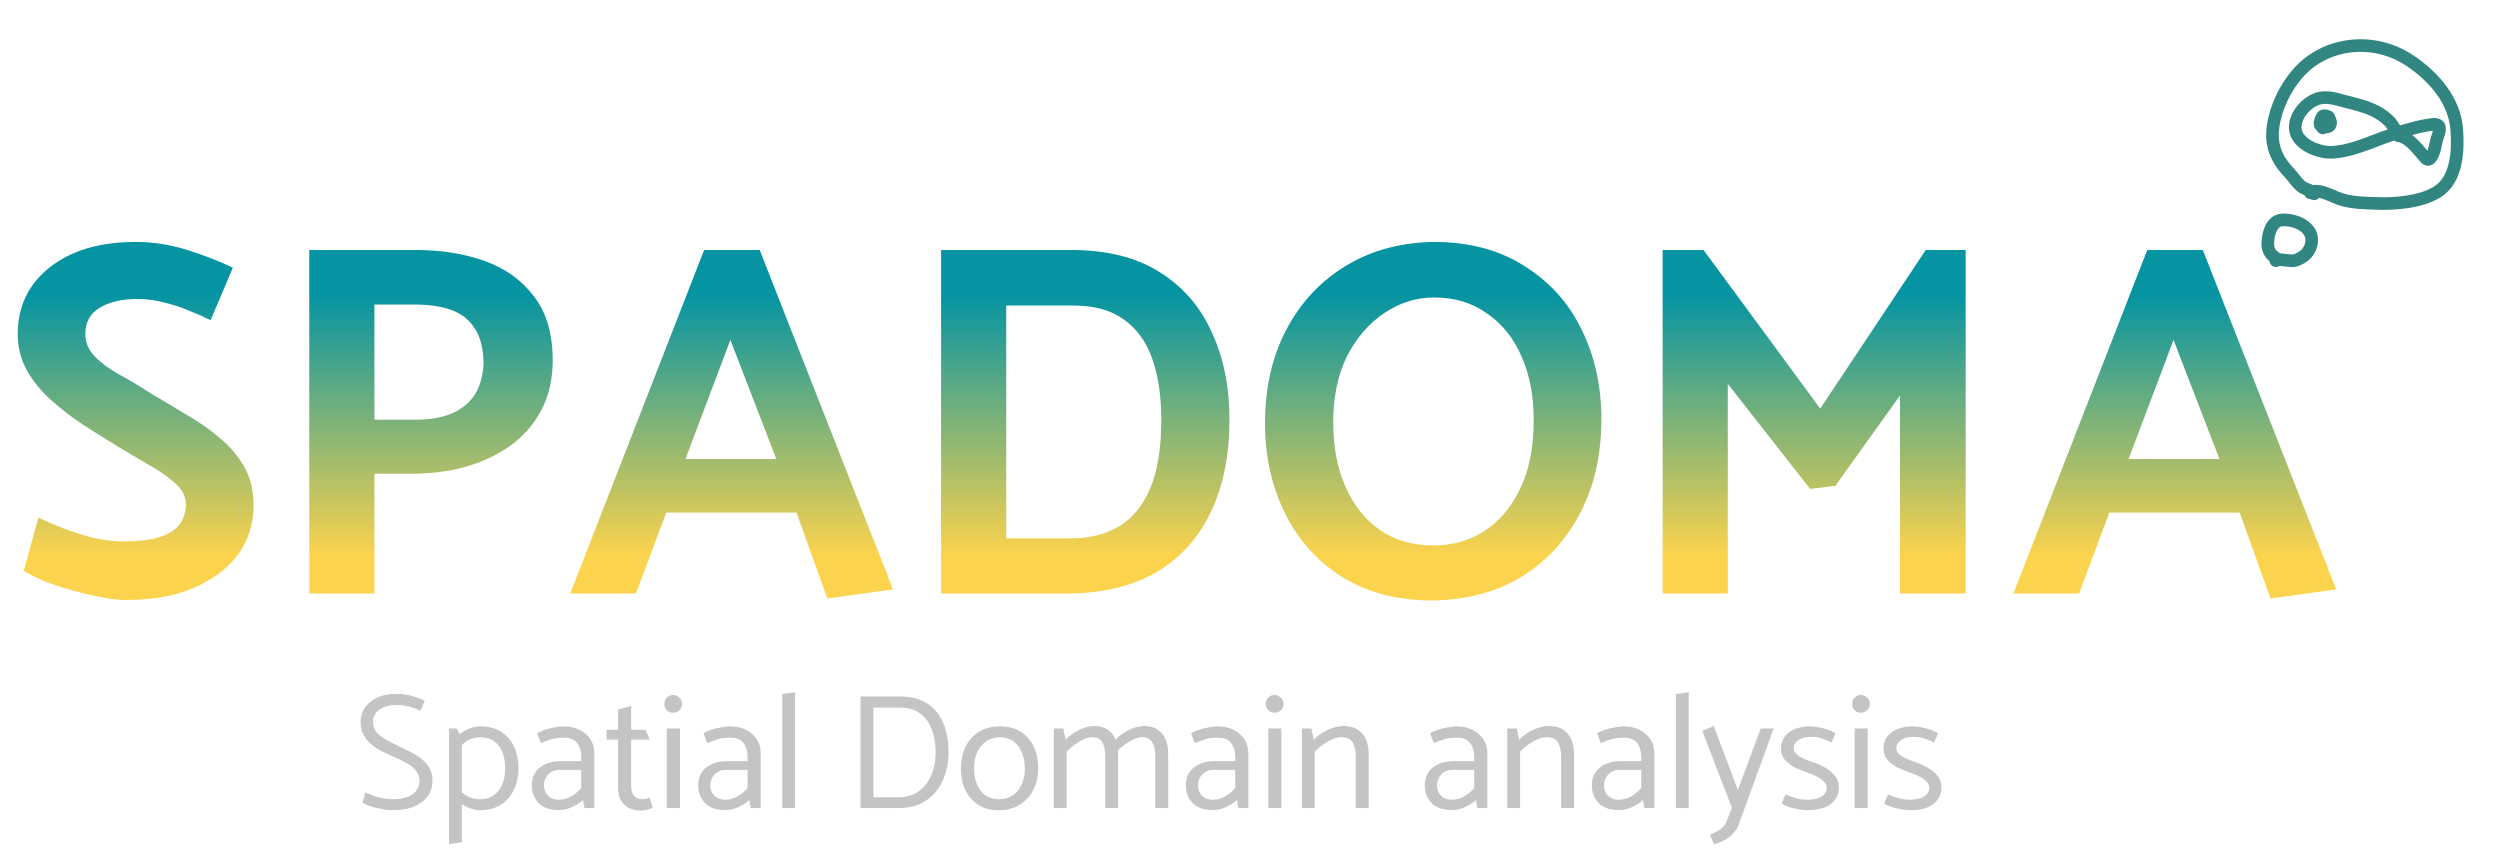 <svg width="198" height="68" viewBox="0 0 198 68" fill="none" xmlns="http://www.w3.org/2000/svg">
<path d="M1.88 45.2C2.333 45.493 2.893 45.773 3.56 46.04C4.227 46.307 4.947 46.547 5.72 46.76C6.493 46.973 7.24 47.147 7.96 47.28C8.707 47.44 9.36 47.52 9.92 47.52C12.107 47.52 13.947 47.187 15.44 46.52C16.933 45.853 18.08 44.973 18.88 43.88C19.68 42.76 20.08 41.48 20.08 40.04C20.08 38.867 19.84 37.853 19.36 37C18.88 36.147 18.24 35.387 17.44 34.72C16.64 34.027 15.747 33.4 14.76 32.84C13.8 32.253 12.84 31.68 11.88 31.12C11.027 30.56 10.2 30.067 9.4 29.64C8.6 29.187 7.96 28.707 7.48 28.2C7 27.693 6.76 27.107 6.76 26.44C6.76 25.507 7.147 24.813 7.92 24.36C8.693 23.907 9.667 23.68 10.84 23.68C11.613 23.68 12.333 23.773 13 23.96C13.693 24.12 14.347 24.333 14.96 24.6C15.573 24.84 16.147 25.093 16.68 25.36L18.44 21.2C17.4 20.693 16.2 20.227 14.84 19.8C13.48 19.373 12.12 19.16 10.76 19.16C8.787 19.16 7.093 19.48 5.68 20.12C4.293 20.76 3.227 21.627 2.48 22.72C1.76 23.813 1.4 25.053 1.4 26.44C1.4 27.48 1.64 28.44 2.12 29.32C2.6 30.173 3.24 30.96 4.04 31.68C4.84 32.4 5.707 33.067 6.64 33.68C7.6 34.293 8.56 34.893 9.52 35.48C10.347 35.96 11.16 36.44 11.96 36.92C12.76 37.373 13.413 37.84 13.92 38.32C14.453 38.8 14.72 39.347 14.72 39.96C14.72 40.6 14.533 41.147 14.16 41.6C13.813 42.027 13.28 42.347 12.56 42.56C11.84 42.773 10.933 42.88 9.84 42.88C9.067 42.88 8.253 42.787 7.4 42.6C6.573 42.387 5.773 42.133 5 41.84C4.253 41.547 3.6 41.267 3.04 41L1.88 45.2ZM29.654 47V37.52H32.654C34.094 37.52 35.467 37.347 36.774 37C38.107 36.627 39.294 36.08 40.334 35.36C41.4 34.613 42.24 33.667 42.854 32.52C43.467 31.373 43.774 30.04 43.774 28.52C43.774 26.44 43.28 24.76 42.294 23.48C41.334 22.2 40.04 21.267 38.414 20.68C36.787 20.093 34.974 19.8 32.974 19.8H24.494V47H29.654ZM32.814 24.12C33.987 24.12 34.974 24.267 35.774 24.56C36.574 24.853 37.187 25.347 37.614 26.04C38.067 26.733 38.294 27.667 38.294 28.84C38.24 29.853 37.987 30.693 37.534 31.36C37.08 32 36.454 32.48 35.654 32.8C34.88 33.093 33.974 33.24 32.934 33.24H29.654V24.12H32.814ZM61.486 36.36H54.286L57.846 26.92L61.486 36.36ZM55.766 19.8L45.166 47H50.366L52.766 40.6H63.086L65.526 47.4L70.726 46.68L60.166 19.8H55.766ZM84.853 47C87.546 46.947 89.813 46.373 91.653 45.28C93.519 44.16 94.933 42.587 95.893 40.56C96.879 38.507 97.373 36.067 97.373 33.24C97.373 30.627 96.906 28.32 95.973 26.32C95.066 24.293 93.693 22.707 91.853 21.56C90.013 20.387 87.68 19.8 84.853 19.8H74.533V47H84.853ZM85.053 24.2C86.653 24.2 87.96 24.56 88.973 25.28C90.013 26 90.773 27.04 91.253 28.4C91.733 29.733 91.973 31.347 91.973 33.24C91.973 35.48 91.68 37.293 91.093 38.68C90.506 40.067 89.666 41.08 88.573 41.72C87.506 42.333 86.226 42.64 84.733 42.64H79.693V24.2H85.053ZM113.509 47.56C110.682 47.56 108.269 46.933 106.269 45.68C104.296 44.427 102.789 42.733 101.749 40.6C100.709 38.467 100.189 36.107 100.189 33.52C100.189 30.72 100.749 28.253 101.869 26.12C102.989 23.987 104.549 22.307 106.549 21.08C108.549 19.853 110.869 19.213 113.509 19.16C116.362 19.16 118.776 19.8 120.749 21.08C122.749 22.333 124.256 24.013 125.269 26.12C126.309 28.227 126.829 30.587 126.829 33.2C126.829 36.027 126.269 38.507 125.149 40.64C124.029 42.773 122.482 44.453 120.509 45.68C118.536 46.88 116.202 47.507 113.509 47.56ZM113.509 43.2C114.976 43.2 116.296 42.84 117.469 42.12C118.669 41.373 119.629 40.267 120.349 38.8C121.096 37.333 121.469 35.48 121.469 33.24C121.469 31.347 121.149 29.68 120.509 28.24C119.896 26.8 118.989 25.667 117.789 24.84C116.616 23.987 115.216 23.56 113.589 23.56C112.176 23.56 110.856 23.973 109.629 24.8C108.402 25.627 107.416 26.773 106.669 28.24C105.949 29.707 105.589 31.453 105.589 33.48C105.589 35.373 105.909 37.053 106.549 38.52C107.189 39.987 108.096 41.133 109.269 41.96C110.469 42.787 111.882 43.2 113.509 43.2ZM145.361 38.48L150.481 31.32V47H155.681V19.8H152.521L144.161 32.36L134.921 19.8H131.681V47H136.841V30.4L143.361 38.72L145.361 38.48ZM175.783 36.36H168.583L172.143 26.92L175.783 36.36ZM170.063 19.8L159.463 47H164.663L167.063 40.6H177.383L179.823 47.4L185.023 46.68L174.463 19.8H170.063Z" fill="url(#paint0_linear_837_264)"/>
<path d="M180.231 20.45C180.25 20.428 180.074 20.312 180.008 20.254C179.701 19.984 179.599 19.634 179.61 19.242C179.63 18.537 179.888 17.467 180.751 17.421C181.931 17.358 183.465 18.104 183.007 19.504C182.821 20.073 182.383 20.417 181.819 20.611C181.374 20.766 180.535 20.427 180.245 20.646" stroke="#328681" stroke-linecap="round"/>
<path d="M183.275 15.351C183.013 15.12 183.026 15.101 182.631 14.967C182.078 14.779 181.739 14.135 181.337 13.716C180.289 12.626 179.819 11.495 180.03 10.005C180.242 8.512 180.994 6.95 181.974 5.826C184.164 3.31 188.005 2.893 190.847 4.79C192.746 6.057 194.403 7.941 194.574 10.249C194.698 11.922 194.607 14.238 193.009 15.215C191.713 16.007 189.701 16.17 188.198 16.111C187.16 16.07 186.096 16.077 185.1 15.675C184.578 15.464 183.485 14.882 182.973 15.268" stroke="#328681" stroke-linecap="round"/>
<path d="M189.83 10.375C189.552 10.131 189.49 9.851 189.226 9.597C188.058 8.477 186.878 8.365 185.429 7.948C184.411 7.655 183.671 7.567 182.816 8.22C182.233 8.665 181.73 9.423 181.787 10.192C181.88 11.448 183.688 12.116 184.698 12.063C186.36 11.974 187.879 11.17 189.433 10.665C190.462 10.331 191.545 9.993 192.619 9.859C193.682 9.726 193.02 10.702 192.917 11.368C192.85 11.797 192.539 13.008 192.091 12.512C191.505 11.863 190.855 10.875 189.932 10.742" stroke="#328681" stroke-linecap="round"/>
<path d="M184.05 10.03C183.558 10.024 183.755 9.521 183.948 9.213C184.025 9.09 184.447 9.206 184.468 9.319C184.501 9.497 184.617 9.606 184.575 9.805C184.507 10.133 184.172 10.011 183.959 10.133" stroke="#328681" stroke-linecap="round"/>
<path d="M28.702 63.571C28.823 63.649 28.979 63.727 29.17 63.805C29.361 63.874 29.573 63.935 29.807 63.987C30.041 64.039 30.271 64.082 30.496 64.117C30.73 64.152 30.938 64.169 31.12 64.169C31.787 64.169 32.351 64.069 32.81 63.87C33.278 63.671 33.633 63.398 33.876 63.051C34.127 62.704 34.253 62.306 34.253 61.855C34.253 61.534 34.201 61.253 34.097 61.01C33.993 60.759 33.841 60.533 33.642 60.334C33.443 60.135 33.2 59.948 32.914 59.775C32.628 59.602 32.294 59.433 31.913 59.268C31.402 59.017 30.968 58.796 30.613 58.605C30.258 58.406 29.989 58.193 29.807 57.968C29.634 57.743 29.547 57.474 29.547 57.162C29.547 56.746 29.72 56.421 30.067 56.187C30.422 55.953 30.877 55.836 31.432 55.836C31.727 55.836 31.982 55.862 32.199 55.914C32.424 55.957 32.624 56.014 32.797 56.083C32.979 56.152 33.144 56.222 33.291 56.291L33.642 55.498C33.365 55.359 33.027 55.234 32.628 55.121C32.229 55.008 31.813 54.952 31.38 54.952C30.799 54.952 30.297 55.052 29.872 55.251C29.456 55.45 29.131 55.715 28.897 56.044C28.672 56.373 28.559 56.75 28.559 57.175C28.559 57.478 28.607 57.756 28.702 58.007C28.806 58.258 28.953 58.492 29.144 58.709C29.343 58.917 29.586 59.112 29.872 59.294C30.167 59.467 30.505 59.641 30.886 59.814C31.397 60.022 31.826 60.226 32.173 60.425C32.52 60.616 32.78 60.824 32.953 61.049C33.135 61.274 33.226 61.547 33.226 61.868C33.226 62.137 33.144 62.384 32.979 62.609C32.823 62.826 32.589 62.995 32.277 63.116C31.965 63.237 31.575 63.298 31.107 63.298C30.838 63.298 30.565 63.272 30.288 63.22C30.011 63.159 29.755 63.086 29.521 62.999C29.296 62.912 29.101 62.834 28.936 62.765L28.702 63.571ZM36.576 66.704V58.514L36.173 57.695H35.562V66.847L36.576 66.704ZM36.264 59.333C36.515 59.038 36.775 58.809 37.044 58.644C37.321 58.479 37.664 58.397 38.071 58.397C38.504 58.397 38.864 58.505 39.15 58.722C39.445 58.93 39.661 59.22 39.8 59.593C39.939 59.966 40.008 60.395 40.008 60.88C40.008 61.331 39.934 61.738 39.787 62.102C39.64 62.466 39.419 62.756 39.124 62.973C38.838 63.19 38.478 63.298 38.045 63.298C37.638 63.298 37.295 63.22 37.018 63.064C36.741 62.899 36.481 62.683 36.238 62.414L35.926 63.116C36.108 63.333 36.316 63.519 36.55 63.675C36.793 63.831 37.04 63.952 37.291 64.039C37.551 64.126 37.794 64.169 38.019 64.169C38.652 64.169 39.193 64.03 39.644 63.753C40.095 63.467 40.441 63.077 40.684 62.583C40.935 62.08 41.061 61.508 41.061 60.867C41.061 60.2 40.944 59.619 40.71 59.125C40.476 58.622 40.134 58.232 39.683 57.955C39.232 57.669 38.691 57.526 38.058 57.526C37.841 57.526 37.603 57.565 37.343 57.643C37.083 57.721 36.832 57.842 36.589 58.007C36.346 58.163 36.134 58.358 35.952 58.592L36.264 59.333ZM43.081 62.206C43.081 61.877 43.19 61.591 43.406 61.348C43.632 61.097 43.957 60.971 44.381 60.971H46.032V62.414C45.816 62.665 45.556 62.882 45.252 63.064C44.949 63.246 44.615 63.337 44.251 63.337C43.983 63.337 43.762 63.281 43.588 63.168C43.415 63.055 43.285 62.912 43.198 62.739C43.12 62.557 43.081 62.379 43.081 62.206ZM42.834 58.852C43.068 58.757 43.324 58.661 43.601 58.566C43.887 58.471 44.234 58.423 44.641 58.423C45.144 58.423 45.499 58.566 45.707 58.852C45.924 59.138 46.032 59.498 46.032 59.931V60.282H44.407C43.731 60.282 43.181 60.451 42.756 60.789C42.332 61.118 42.119 61.591 42.119 62.206C42.119 62.761 42.297 63.224 42.652 63.597C43.008 63.97 43.554 64.156 44.29 64.156C44.637 64.156 44.984 64.074 45.33 63.909C45.686 63.744 45.963 63.562 46.162 63.363L46.292 64H47.072V59.658C47.072 59.242 46.968 58.874 46.76 58.553C46.552 58.232 46.262 57.981 45.889 57.799C45.525 57.617 45.101 57.526 44.615 57.526C44.442 57.526 44.221 57.552 43.952 57.604C43.684 57.647 43.419 57.712 43.159 57.799C42.908 57.877 42.7 57.972 42.535 58.085L42.834 58.852ZM51.132 57.799H49.988V55.914L48.948 56.2V57.799H48.038L48.051 58.579H48.948V62.362C48.948 62.761 49.022 63.094 49.169 63.363C49.316 63.632 49.524 63.84 49.793 63.987C50.062 64.126 50.374 64.195 50.729 64.195C50.85 64.195 50.972 64.182 51.093 64.156C51.214 64.139 51.327 64.113 51.431 64.078C51.535 64.043 51.622 64.009 51.691 63.974L51.444 63.168C51.383 63.194 51.297 63.224 51.184 63.259C51.08 63.285 50.976 63.298 50.872 63.298C50.56 63.298 50.335 63.198 50.196 62.999C50.057 62.8 49.988 62.54 49.988 62.219V58.579H51.457L51.132 57.799ZM53.853 64V57.695H52.813V64H53.853ZM53.32 56.447C53.511 56.447 53.675 56.382 53.814 56.252C53.953 56.113 54.022 55.944 54.022 55.745C54.022 55.546 53.949 55.381 53.801 55.251C53.663 55.112 53.498 55.043 53.307 55.043C53.108 55.043 52.943 55.112 52.813 55.251C52.683 55.381 52.618 55.546 52.618 55.745C52.618 55.944 52.683 56.113 52.813 56.252C52.943 56.382 53.112 56.447 53.32 56.447ZM56.259 62.206C56.259 61.877 56.367 61.591 56.584 61.348C56.809 61.097 57.135 60.971 57.559 60.971H59.21V62.414C58.993 62.665 58.733 62.882 58.43 63.064C58.127 63.246 57.793 63.337 57.429 63.337C57.16 63.337 56.94 63.281 56.766 63.168C56.593 63.055 56.463 62.912 56.376 62.739C56.298 62.557 56.259 62.379 56.259 62.206ZM56.012 58.852C56.246 58.757 56.502 58.661 56.779 58.566C57.065 58.471 57.412 58.423 57.819 58.423C58.322 58.423 58.677 58.566 58.885 58.852C59.102 59.138 59.21 59.498 59.21 59.931V60.282H57.585C56.909 60.282 56.359 60.451 55.934 60.789C55.51 61.118 55.297 61.591 55.297 62.206C55.297 62.761 55.475 63.224 55.83 63.597C56.185 63.97 56.731 64.156 57.468 64.156C57.815 64.156 58.161 64.074 58.508 63.909C58.864 63.744 59.141 63.562 59.34 63.363L59.47 64H60.25V59.658C60.25 59.242 60.146 58.874 59.938 58.553C59.73 58.232 59.44 57.981 59.067 57.799C58.703 57.617 58.279 57.526 57.793 57.526C57.62 57.526 57.399 57.552 57.13 57.604C56.861 57.647 56.597 57.712 56.337 57.799C56.086 57.877 55.878 57.972 55.713 58.085L56.012 58.852ZM62.971 64V54.822L61.957 54.965V64H62.971ZM71.161 64C72.028 64 72.752 63.805 73.332 63.415C73.922 63.016 74.368 62.479 74.671 61.803C74.975 61.127 75.126 60.369 75.126 59.528C75.126 58.705 74.992 57.964 74.723 57.305C74.455 56.646 74.039 56.126 73.475 55.745C72.912 55.355 72.171 55.16 71.252 55.16H68.158V64H71.161ZM71.291 56.044C71.933 56.044 72.457 56.196 72.864 56.499C73.28 56.802 73.588 57.218 73.787 57.747C73.995 58.267 74.099 58.865 74.099 59.541C74.099 60.286 73.974 60.928 73.722 61.465C73.48 62.002 73.142 62.418 72.708 62.713C72.275 62.999 71.764 63.142 71.174 63.142H69.172V56.044H71.291ZM79.103 64.169C78.479 64.178 77.942 64.039 77.491 63.753C77.04 63.458 76.694 63.064 76.451 62.57C76.217 62.067 76.1 61.487 76.1 60.828C76.109 60.187 76.234 59.619 76.477 59.125C76.728 58.631 77.084 58.241 77.543 57.955C78.011 57.669 78.561 57.526 79.194 57.526C79.827 57.526 80.368 57.665 80.819 57.942C81.27 58.219 81.616 58.605 81.859 59.099C82.102 59.593 82.223 60.182 82.223 60.867C82.223 61.508 82.093 62.076 81.833 62.57C81.582 63.064 81.222 63.454 80.754 63.74C80.295 64.026 79.744 64.169 79.103 64.169ZM79.129 63.298C79.562 63.298 79.931 63.19 80.234 62.973C80.537 62.756 80.767 62.466 80.923 62.102C81.088 61.738 81.17 61.331 81.17 60.88C81.17 60.403 81.092 59.979 80.936 59.606C80.789 59.233 80.568 58.939 80.273 58.722C79.987 58.505 79.623 58.397 79.181 58.397C78.756 58.397 78.392 58.505 78.089 58.722C77.786 58.939 77.552 59.229 77.387 59.593C77.231 59.957 77.149 60.364 77.14 60.815C77.14 61.283 77.214 61.708 77.361 62.089C77.508 62.462 77.729 62.756 78.024 62.973C78.327 63.19 78.696 63.298 79.129 63.298ZM84.474 64V59.528C84.682 59.311 84.903 59.121 85.137 58.956C85.379 58.783 85.618 58.644 85.852 58.54C86.086 58.436 86.298 58.384 86.489 58.384C86.766 58.384 86.978 58.449 87.126 58.579C87.273 58.7 87.377 58.874 87.438 59.099C87.498 59.316 87.529 59.571 87.529 59.866V64H88.556V59.723C88.556 59.298 88.491 58.921 88.361 58.592C88.231 58.254 88.027 57.99 87.75 57.799C87.472 57.6 87.108 57.5 86.658 57.5C86.415 57.5 86.155 57.548 85.878 57.643C85.6 57.738 85.332 57.868 85.072 58.033C84.82 58.198 84.595 58.384 84.396 58.592L84.214 57.695H83.46V64H84.474ZM88.439 59.528C88.647 59.311 88.868 59.121 89.102 58.956C89.336 58.783 89.57 58.644 89.804 58.54C90.038 58.436 90.254 58.384 90.454 58.384C90.722 58.384 90.93 58.449 91.078 58.579C91.225 58.7 91.329 58.874 91.39 59.099C91.459 59.316 91.494 59.571 91.494 59.866V64H92.521V59.723C92.521 59.298 92.456 58.921 92.326 58.592C92.196 58.254 91.988 57.99 91.702 57.799C91.424 57.6 91.065 57.5 90.623 57.5C90.38 57.5 90.116 57.548 89.83 57.643C89.552 57.738 89.284 57.868 89.024 58.033C88.772 58.198 88.547 58.384 88.348 58.592L88.439 59.528ZM94.878 62.206C94.878 61.877 94.987 61.591 95.203 61.348C95.429 61.097 95.754 60.971 96.178 60.971H97.829V62.414C97.613 62.665 97.353 62.882 97.049 63.064C96.746 63.246 96.412 63.337 96.048 63.337C95.78 63.337 95.559 63.281 95.385 63.168C95.212 63.055 95.082 62.912 94.995 62.739C94.917 62.557 94.878 62.379 94.878 62.206ZM94.631 58.852C94.865 58.757 95.121 58.661 95.398 58.566C95.684 58.471 96.031 58.423 96.438 58.423C96.941 58.423 97.296 58.566 97.504 58.852C97.721 59.138 97.829 59.498 97.829 59.931V60.282H96.204C95.528 60.282 94.978 60.451 94.553 60.789C94.129 61.118 93.916 61.591 93.916 62.206C93.916 62.761 94.094 63.224 94.449 63.597C94.805 63.97 95.351 64.156 96.087 64.156C96.434 64.156 96.781 64.074 97.127 63.909C97.483 63.744 97.76 63.562 97.959 63.363L98.089 64H98.869V59.658C98.869 59.242 98.765 58.874 98.557 58.553C98.349 58.232 98.059 57.981 97.686 57.799C97.322 57.617 96.898 57.526 96.412 57.526C96.239 57.526 96.018 57.552 95.749 57.604C95.481 57.647 95.216 57.712 94.956 57.799C94.705 57.877 94.497 57.972 94.332 58.085L94.631 58.852ZM101.486 64V57.695H100.446V64H101.486ZM100.953 56.447C101.144 56.447 101.308 56.382 101.447 56.252C101.586 56.113 101.655 55.944 101.655 55.745C101.655 55.546 101.581 55.381 101.434 55.251C101.295 55.112 101.131 55.043 100.94 55.043C100.741 55.043 100.576 55.112 100.446 55.251C100.316 55.381 100.251 55.546 100.251 55.745C100.251 55.944 100.316 56.113 100.446 56.252C100.576 56.382 100.745 56.447 100.953 56.447ZM104.126 64V59.528C104.334 59.311 104.559 59.121 104.802 58.956C105.045 58.783 105.292 58.644 105.543 58.54C105.803 58.436 106.037 58.384 106.245 58.384C106.678 58.384 106.973 58.523 107.129 58.8C107.294 59.077 107.376 59.433 107.376 59.866V64H108.403V59.736C108.403 59.303 108.334 58.921 108.195 58.592C108.056 58.254 107.84 57.99 107.545 57.799C107.259 57.6 106.886 57.5 106.427 57.5C106.15 57.5 105.864 57.548 105.569 57.643C105.274 57.738 104.997 57.868 104.737 58.033C104.477 58.198 104.247 58.384 104.048 58.592L103.866 57.695H103.112V64H104.126ZM113.807 62.206C113.807 61.877 113.915 61.591 114.132 61.348C114.357 61.097 114.682 60.971 115.107 60.971H116.758V62.414C116.541 62.665 116.281 62.882 115.978 63.064C115.675 63.246 115.341 63.337 114.977 63.337C114.708 63.337 114.487 63.281 114.314 63.168C114.141 63.055 114.011 62.912 113.924 62.739C113.846 62.557 113.807 62.379 113.807 62.206ZM113.56 58.852C113.794 58.757 114.05 58.661 114.327 58.566C114.613 58.471 114.96 58.423 115.367 58.423C115.87 58.423 116.225 58.566 116.433 58.852C116.65 59.138 116.758 59.498 116.758 59.931V60.282H115.133C114.457 60.282 113.907 60.451 113.482 60.789C113.057 61.118 112.845 61.591 112.845 62.206C112.845 62.761 113.023 63.224 113.378 63.597C113.733 63.97 114.279 64.156 115.016 64.156C115.363 64.156 115.709 64.074 116.056 63.909C116.411 63.744 116.689 63.562 116.888 63.363L117.018 64H117.798V59.658C117.798 59.242 117.694 58.874 117.486 58.553C117.278 58.232 116.988 57.981 116.615 57.799C116.251 57.617 115.826 57.526 115.341 57.526C115.168 57.526 114.947 57.552 114.678 57.604C114.409 57.647 114.145 57.712 113.885 57.799C113.634 57.877 113.426 57.972 113.261 58.085L113.56 58.852ZM120.389 64V59.528C120.597 59.311 120.822 59.121 121.065 58.956C121.307 58.783 121.554 58.644 121.806 58.54C122.066 58.436 122.3 58.384 122.508 58.384C122.941 58.384 123.236 58.523 123.392 58.8C123.556 59.077 123.639 59.433 123.639 59.866V64H124.666V59.736C124.666 59.303 124.596 58.921 124.458 58.592C124.319 58.254 124.102 57.99 123.808 57.799C123.522 57.6 123.149 57.5 122.69 57.5C122.412 57.5 122.126 57.548 121.832 57.643C121.537 57.738 121.26 57.868 121 58.033C120.74 58.198 120.51 58.384 120.311 58.592L120.129 57.695H119.375V64H120.389ZM127.036 62.206C127.036 61.877 127.144 61.591 127.361 61.348C127.586 61.097 127.911 60.971 128.336 60.971H129.987V62.414C129.77 62.665 129.51 62.882 129.207 63.064C128.903 63.246 128.57 63.337 128.206 63.337C127.937 63.337 127.716 63.281 127.543 63.168C127.369 63.055 127.239 62.912 127.153 62.739C127.075 62.557 127.036 62.379 127.036 62.206ZM126.789 58.852C127.023 58.757 127.278 58.661 127.556 58.566C127.842 58.471 128.188 58.423 128.596 58.423C129.098 58.423 129.454 58.566 129.662 58.852C129.878 59.138 129.987 59.498 129.987 59.931V60.282H128.362C127.686 60.282 127.135 60.451 126.711 60.789C126.286 61.118 126.074 61.591 126.074 62.206C126.074 62.761 126.251 63.224 126.607 63.597C126.962 63.97 127.508 64.156 128.245 64.156C128.591 64.156 128.938 64.074 129.285 63.909C129.64 63.744 129.917 63.562 130.117 63.363L130.247 64H131.027V59.658C131.027 59.242 130.923 58.874 130.715 58.553C130.507 58.232 130.216 57.981 129.844 57.799C129.48 57.617 129.055 57.526 128.57 57.526C128.396 57.526 128.175 57.552 127.907 57.604C127.638 57.647 127.374 57.712 127.114 57.799C126.862 57.877 126.654 57.972 126.49 58.085L126.789 58.852ZM133.747 64V54.822L132.733 54.965V64H133.747ZM136.758 65.027C136.689 65.218 136.589 65.378 136.459 65.508C136.329 65.638 136.178 65.746 136.004 65.833C135.831 65.928 135.64 66.024 135.432 66.119L135.744 66.86C136.048 66.791 136.329 66.682 136.589 66.535C136.849 66.396 137.075 66.219 137.265 66.002C137.465 65.794 137.612 65.56 137.707 65.3L140.476 57.695H139.449L137.642 62.57L135.731 57.5L134.821 57.89L137.161 63.961L136.758 65.027ZM141.101 63.636C141.275 63.749 141.483 63.844 141.725 63.922C141.968 64 142.215 64.061 142.466 64.104C142.726 64.147 142.943 64.169 143.116 64.169C143.94 64.169 144.564 64.009 144.988 63.688C145.422 63.359 145.638 62.908 145.638 62.336C145.638 61.989 145.534 61.69 145.326 61.439C145.118 61.188 144.854 60.971 144.533 60.789C144.213 60.607 143.879 60.46 143.532 60.347C143.116 60.208 142.77 60.057 142.492 59.892C142.215 59.719 142.072 59.515 142.063 59.281C142.063 59.012 142.185 58.791 142.427 58.618C142.679 58.445 142.999 58.358 143.389 58.358C143.753 58.358 144.07 58.406 144.338 58.501C144.607 58.596 144.845 58.696 145.053 58.8L145.378 58.085C145.222 57.972 145.023 57.877 144.78 57.799C144.538 57.712 144.291 57.647 144.039 57.604C143.797 57.552 143.584 57.526 143.402 57.526C142.683 57.526 142.111 57.686 141.686 58.007C141.262 58.319 141.049 58.757 141.049 59.32C141.049 59.649 141.153 59.935 141.361 60.178C141.569 60.412 141.829 60.611 142.141 60.776C142.462 60.932 142.787 61.066 143.116 61.179C143.402 61.274 143.662 61.383 143.896 61.504C144.13 61.617 144.317 61.747 144.455 61.894C144.603 62.041 144.676 62.21 144.676 62.401C144.676 62.592 144.611 62.761 144.481 62.908C144.351 63.047 144.169 63.155 143.935 63.233C143.71 63.302 143.441 63.337 143.129 63.337C142.93 63.337 142.731 63.32 142.531 63.285C142.332 63.242 142.137 63.19 141.946 63.129C141.764 63.06 141.587 62.986 141.413 62.908L141.101 63.636ZM147.925 64V57.695H146.885V64H147.925ZM147.392 56.447C147.583 56.447 147.748 56.382 147.886 56.252C148.025 56.113 148.094 55.944 148.094 55.745C148.094 55.546 148.021 55.381 147.873 55.251C147.735 55.112 147.57 55.043 147.379 55.043C147.18 55.043 147.015 55.112 146.885 55.251C146.755 55.381 146.69 55.546 146.69 55.745C146.69 55.944 146.755 56.113 146.885 56.252C147.015 56.382 147.184 56.447 147.392 56.447ZM149.226 63.636C149.4 63.749 149.608 63.844 149.85 63.922C150.093 64 150.34 64.061 150.591 64.104C150.851 64.147 151.068 64.169 151.241 64.169C152.065 64.169 152.689 64.009 153.113 63.688C153.547 63.359 153.763 62.908 153.763 62.336C153.763 61.989 153.659 61.69 153.451 61.439C153.243 61.188 152.979 60.971 152.658 60.789C152.338 60.607 152.004 60.46 151.657 60.347C151.241 60.208 150.895 60.057 150.617 59.892C150.34 59.719 150.197 59.515 150.188 59.281C150.188 59.012 150.31 58.791 150.552 58.618C150.804 58.445 151.124 58.358 151.514 58.358C151.878 58.358 152.195 58.406 152.463 58.501C152.732 58.596 152.97 58.696 153.178 58.8L153.503 58.085C153.347 57.972 153.148 57.877 152.905 57.799C152.663 57.712 152.416 57.647 152.164 57.604C151.922 57.552 151.709 57.526 151.527 57.526C150.808 57.526 150.236 57.686 149.811 58.007C149.387 58.319 149.174 58.757 149.174 59.32C149.174 59.649 149.278 59.935 149.486 60.178C149.694 60.412 149.954 60.611 150.266 60.776C150.587 60.932 150.912 61.066 151.241 61.179C151.527 61.274 151.787 61.383 152.021 61.504C152.255 61.617 152.442 61.747 152.58 61.894C152.728 62.041 152.801 62.21 152.801 62.401C152.801 62.592 152.736 62.761 152.606 62.908C152.476 63.047 152.294 63.155 152.06 63.233C151.835 63.302 151.566 63.337 151.254 63.337C151.055 63.337 150.856 63.32 150.656 63.285C150.457 63.242 150.262 63.19 150.071 63.129C149.889 63.06 149.712 62.986 149.538 62.908L149.226 63.636Z" fill="#C4C4C4"/>
<defs>
<linearGradient id="paint0_linear_837_264" x1="93" y1="23.5" x2="93" y2="44" gradientUnits="userSpaceOnUse">
<stop stop-color="#0694A2"/>
<stop offset="1" stop-color="#FCD34D"/>
</linearGradient>
</defs>
</svg>
